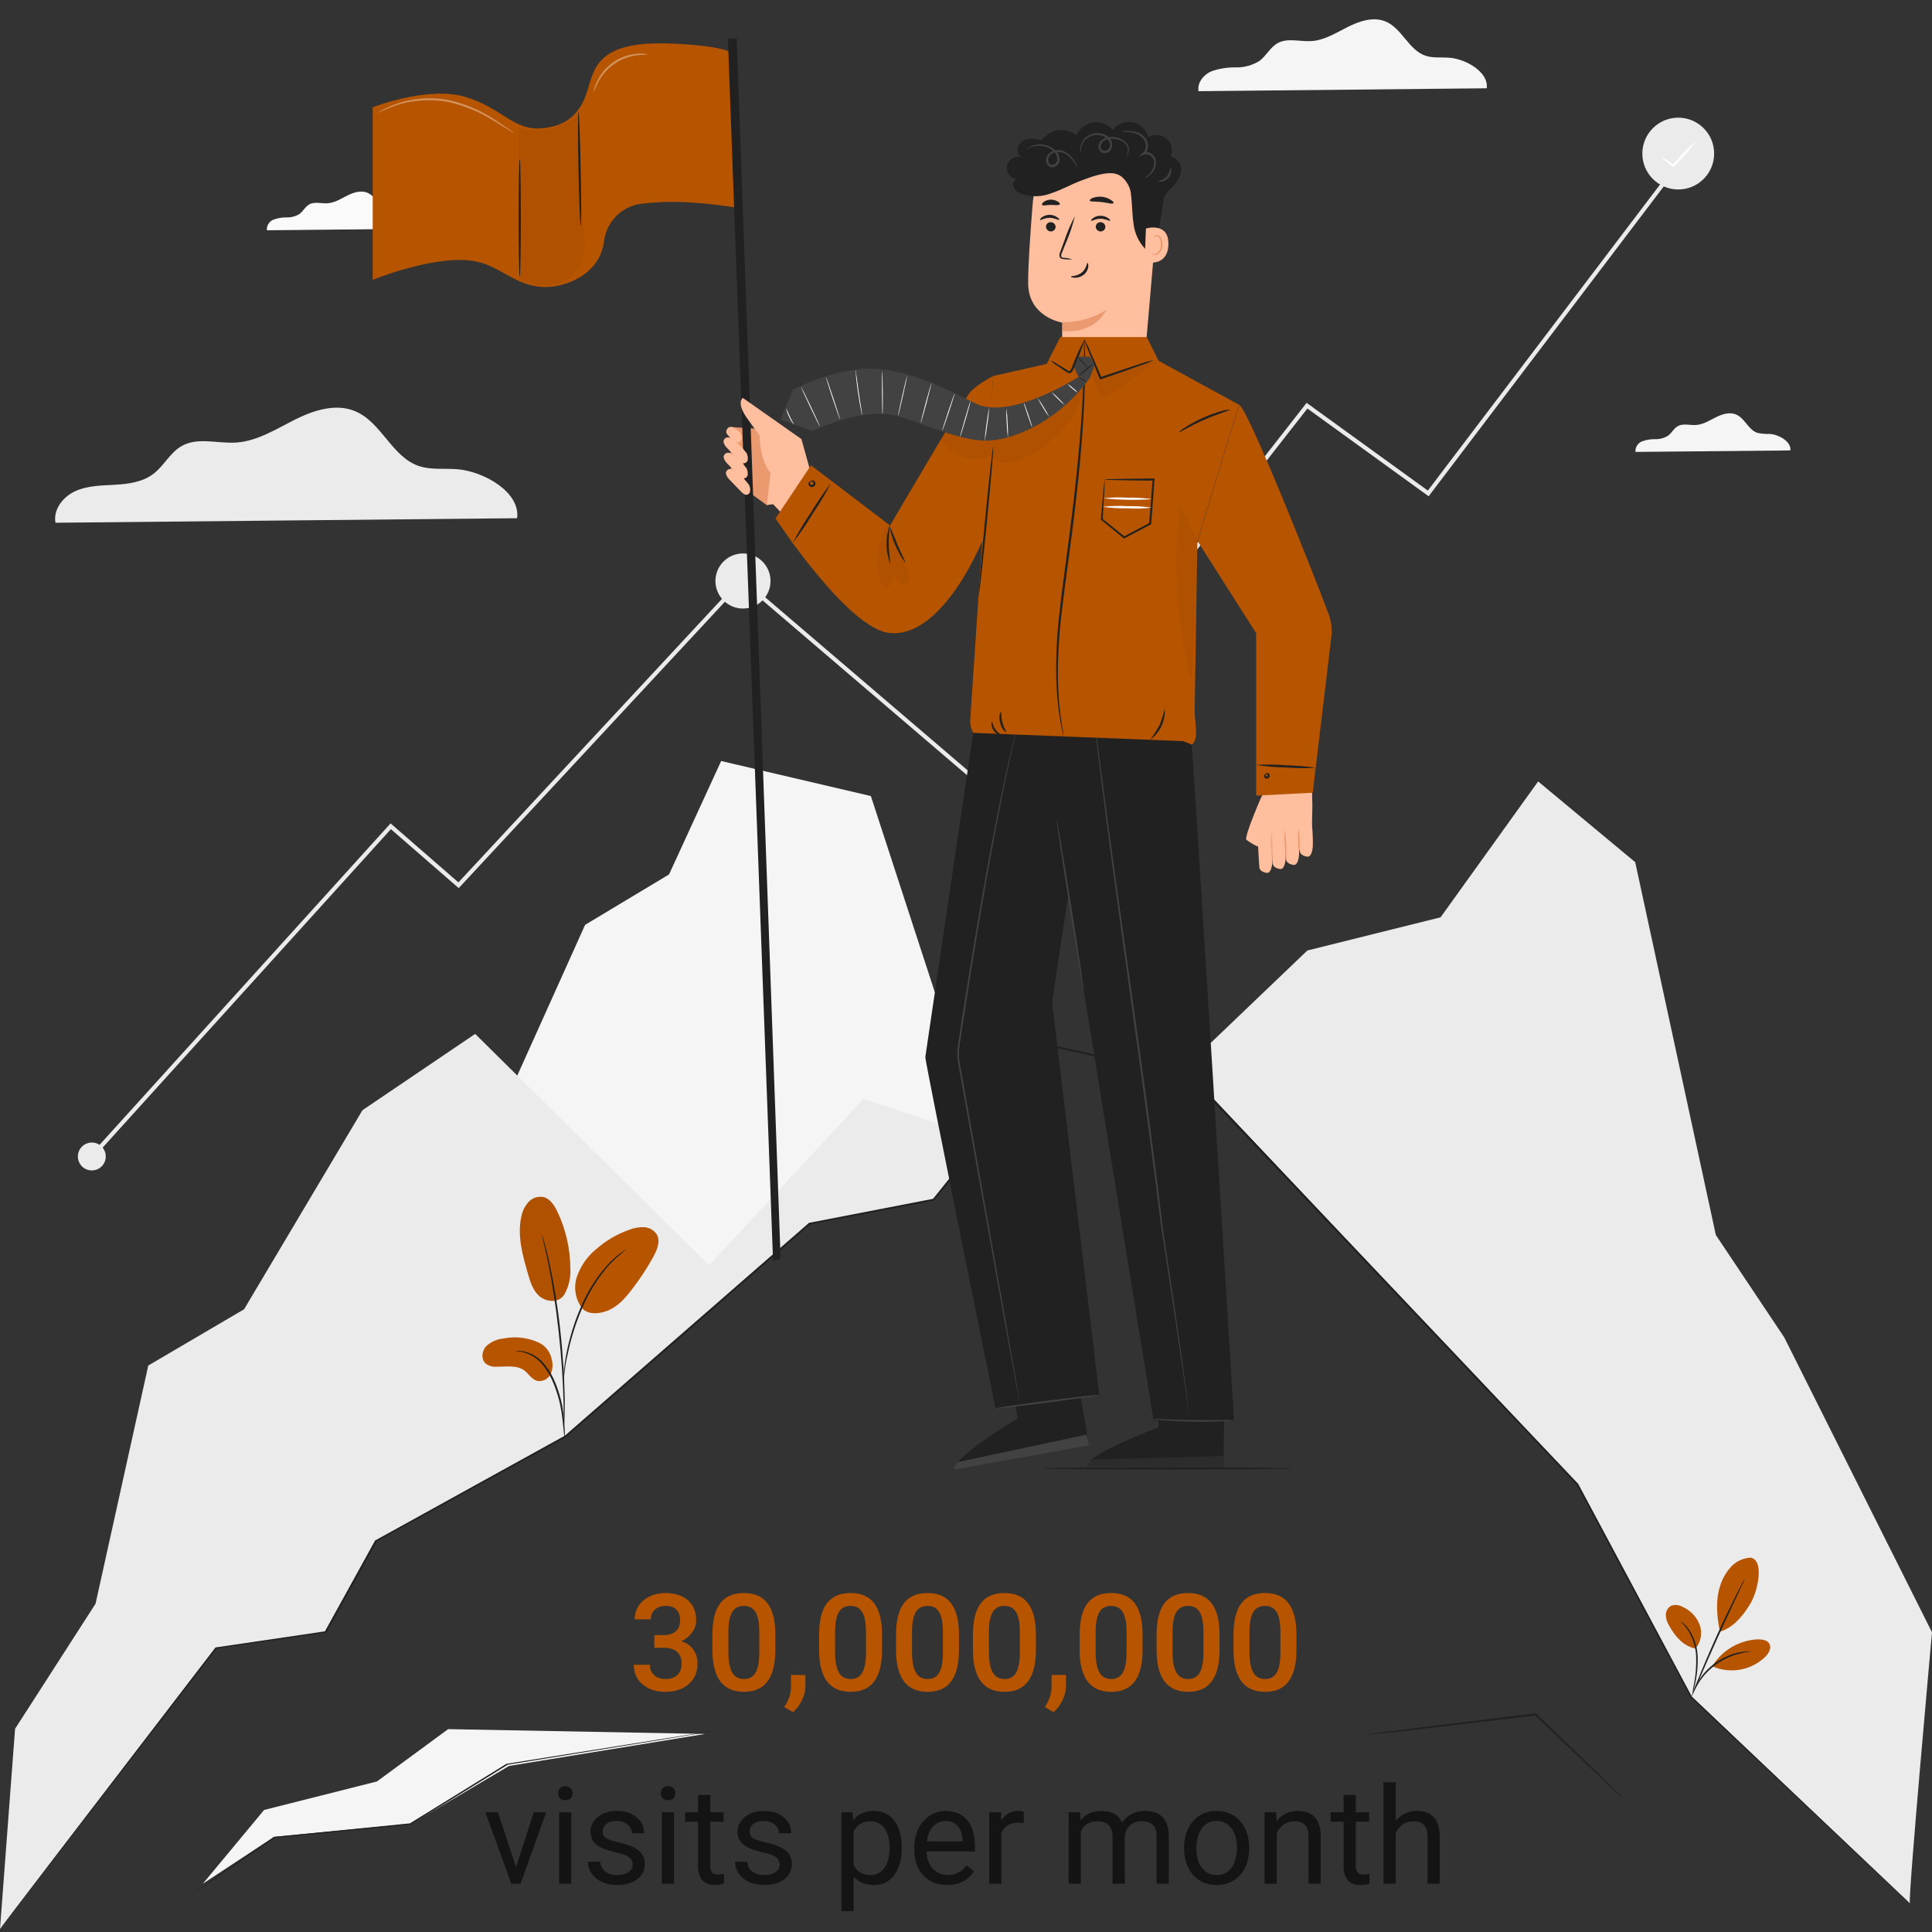 <svg width="200" height="200" viewBox="0 0 200 200" fill="none" xmlns="http://www.w3.org/2000/svg">
<rect x="0" y="0" width="200" height="200" fill="#333333" stroke="none"/>
<path d="M103.438 83.097L76.777 60.303L77.054 59.983L103.374 82.484L135.26 41.702L147.808 50.785L173.429 17.015L173.77 17.27L147.893 51.373L135.341 42.29L103.438 83.097Z" fill="#EBEBEB"/>
<path d="M10.95 119.719C10.95 120.005 10.865 120.284 10.706 120.522C10.548 120.759 10.322 120.945 10.058 121.054C9.794 121.163 9.503 121.192 9.223 121.136C8.943 121.08 8.685 120.943 8.483 120.741C8.281 120.539 8.144 120.281 8.088 120.001C8.032 119.721 8.061 119.43 8.17 119.166C8.279 118.902 8.465 118.676 8.702 118.518C8.94 118.359 9.219 118.274 9.505 118.274C9.888 118.274 10.256 118.426 10.527 118.697C10.798 118.968 10.95 119.336 10.95 119.719Z" fill="#EBEBEB"/>
<path d="M76.913 62.996C78.488 62.996 79.765 61.72 79.765 60.145C79.765 58.57 78.488 57.293 76.913 57.293C75.338 57.293 74.062 58.57 74.062 60.145C74.062 61.72 75.338 62.996 76.913 62.996Z" fill="#EBEBEB"/>
<path d="M9.663 119.86L9.347 119.574L40.432 85.237L47.456 91.345L75.468 61.21L75.779 61.5L47.486 91.937L40.466 85.834L9.663 119.86Z" fill="#EBEBEB"/>
<path d="M173.731 19.614C175.784 19.614 177.448 17.951 177.448 15.898C177.448 13.845 175.784 12.181 173.731 12.181C171.679 12.181 170.015 13.845 170.015 15.898C170.015 17.951 171.679 19.614 173.731 19.614Z" fill="#EBEBEB"/>
<path d="M175.547 14.628C175.065 15.324 174.522 15.976 173.923 16.576L173.31 17.241L173.246 17.309L173.173 17.253C172.718 16.95 172.296 16.598 171.916 16.205C172.404 16.451 172.865 16.747 173.292 17.087H173.156L173.757 16.414C174.302 15.768 174.901 15.171 175.547 14.628Z" fill="white"/>
<path d="M53.53 53.645C53.893 50.985 50.146 48.803 47.329 48.573C45.986 48.466 44.592 48.671 43.318 48.227C40.56 47.268 39.482 43.705 36.771 42.571C34.759 41.719 32.44 42.477 30.492 43.458C28.545 44.438 26.614 45.674 24.436 45.815C22.543 45.934 20.485 45.231 18.827 46.16C17.59 46.846 16.943 48.291 15.805 49.11C14.667 49.928 13.247 50.107 11.858 50.184C10.468 50.261 9.045 50.273 7.783 50.849C6.521 51.424 5.486 52.754 5.746 54.114L53.53 53.645Z" fill="#EBEBEB"/>
<path d="M153.903 9.138C154.129 7.48 151.793 6.116 150.037 5.975C149.185 5.907 148.332 6.035 147.535 5.758C145.83 5.161 145.127 2.94 143.448 2.229C142.195 1.7 140.75 2.173 139.535 2.783C138.32 3.392 137.114 4.168 135.758 4.253C134.574 4.33 133.291 3.891 132.255 4.471C131.488 4.897 131.083 5.788 130.371 6.312C129.632 6.769 128.776 7 127.907 6.977C127.036 6.96 126.169 7.105 125.35 7.403C124.566 7.761 123.918 8.592 124.071 9.44L153.903 9.138Z" fill="#F5F5F5"/>
<path d="M185.334 46.629C185.457 45.738 184.2 45.009 183.254 44.924C182.801 44.941 182.349 44.901 181.907 44.805C180.982 44.485 180.628 43.287 179.712 42.908C179.038 42.622 178.258 42.878 177.606 43.206C176.954 43.535 176.306 43.948 175.573 43.995C174.938 44.038 174.247 43.803 173.693 44.114C173.267 44.344 173.062 44.822 172.679 45.103C172.281 45.349 171.821 45.474 171.353 45.461C170.888 45.45 170.426 45.526 169.989 45.687C169.772 45.771 169.588 45.923 169.465 46.121C169.343 46.319 169.287 46.551 169.307 46.782L185.334 46.629Z" fill="#F5F5F5"/>
<path d="M43.659 23.677C43.778 22.786 42.521 22.052 41.579 21.972C41.127 21.988 40.674 21.948 40.232 21.852C39.307 21.532 38.953 20.335 38.037 19.956C37.359 19.67 36.583 19.926 35.931 20.254C35.279 20.582 34.653 20.995 33.898 21.042C33.263 21.085 32.572 20.851 32.018 21.157C31.592 21.392 31.387 21.869 31.004 22.151C30.606 22.396 30.146 22.52 29.678 22.509C29.213 22.497 28.751 22.573 28.314 22.735C28.096 22.819 27.911 22.973 27.787 23.172C27.663 23.371 27.608 23.605 27.628 23.838L43.659 23.677Z" fill="#FAFAFA"/>
<path d="M52.115 114.528L60.571 95.739L69.258 90.522L74.654 78.78L90.152 82.407L101.711 117.865L83.818 126.658L69.258 135.536L52.115 114.528Z" fill="#F5F5F5"/>
<path d="M200 168.978L184.703 138.443L177.623 127.847L169.277 89.252L159.227 80.894L149.129 94.959L135.337 98.395L122.618 110.559L148.217 137.723L163.306 153.634L175.091 175.645L197.711 197.029C197.481 196.82 200 168.978 200 168.978Z" fill="#EBEBEB"/>
<path d="M0 199.688L1.56 178.965L9.893 166.012L15.349 141.359L25.267 135.536L37.521 114.928L49.191 107.03L73.405 130.976L89.389 113.76L101.711 117.865L96.635 124.177L83.818 126.658L58.573 148.673L38.94 159.495L33.706 168.949L22.347 170.611L0 199.688Z" fill="#EBEBEB"/>
<path d="M58.394 134.049C57.708 135.025 56.373 134.701 55.755 134.104C55.137 133.508 54.877 132.642 54.639 131.816C54.097 129.927 53.547 127.95 53.952 126.027C54.049 125.443 54.306 124.897 54.694 124.45C54.889 124.23 55.139 124.066 55.418 123.973C55.697 123.88 55.996 123.863 56.284 123.922C56.957 124.101 57.375 124.774 57.678 125.384C58.565 127.232 59.031 129.254 59.042 131.304C59.103 132.263 58.878 133.219 58.394 134.049Z" fill="#B75400"/>
<g opacity="0.2">
<path opacity="0.2" d="M58.394 134.049C57.708 135.025 56.373 134.701 55.755 134.104C55.137 133.508 54.877 132.642 54.639 131.816C54.097 129.927 53.547 127.95 53.952 126.027C54.049 125.443 54.306 124.897 54.694 124.45C54.889 124.23 55.139 124.066 55.418 123.973C55.697 123.88 55.996 123.863 56.284 123.922C56.957 124.101 57.375 124.774 57.678 125.384C58.565 127.232 59.031 129.254 59.042 131.304C59.103 132.263 58.878 133.219 58.394 134.049Z" fill="black"/>
</g>
<path d="M55.824 139.006C54.674 138.467 53.382 138.31 52.137 138.559C51.456 138.619 50.815 138.906 50.317 139.373C49.861 139.876 49.775 140.758 50.317 141.188C50.653 141.417 51.058 141.521 51.463 141.482C52.439 141.482 53.518 141.299 54.298 141.883C54.724 142.22 55.035 142.774 55.576 142.94C55.842 142.998 56.12 142.969 56.368 142.857C56.616 142.746 56.823 142.559 56.957 142.322C57.212 141.835 57.268 141.269 57.115 140.741C57.049 140.371 56.898 140.022 56.674 139.721C56.45 139.42 56.158 139.175 55.824 139.006Z" fill="#B75400"/>
<path d="M60.273 135.451C59.922 134.991 59.689 134.452 59.592 133.881C59.496 133.31 59.539 132.724 59.719 132.174C60.097 131.074 60.769 130.1 61.663 129.356C62.678 128.453 63.859 127.757 65.141 127.306C65.637 127.105 66.171 127.014 66.705 127.042C66.972 127.057 67.231 127.137 67.46 127.275C67.689 127.413 67.88 127.605 68.018 127.835C68.38 128.534 68.018 129.378 67.651 130.068C66.983 131.286 66.219 132.449 65.367 133.546C64.685 134.428 63.901 135.302 62.856 135.699C61.812 136.095 60.725 136.052 60.175 135.328" fill="#B75400"/>
<path d="M58.441 148.818C58.405 148.678 58.384 148.536 58.377 148.392C58.347 148.068 58.304 147.659 58.257 147.177C58.197 146.579 58.106 145.984 57.984 145.395C57.826 144.678 57.609 143.976 57.337 143.294C57.072 142.612 56.71 141.972 56.263 141.393C55.902 140.919 55.439 140.532 54.907 140.263C54.548 140.085 54.162 139.964 53.765 139.905C53.621 139.898 53.478 139.877 53.339 139.841C53.489 139.826 53.64 139.826 53.79 139.841C54.202 139.87 54.605 139.974 54.98 140.148C55.539 140.411 56.029 140.801 56.412 141.286C56.878 141.875 57.253 142.53 57.524 143.23C57.8 143.921 58.015 144.634 58.168 145.361C58.283 145.957 58.363 146.559 58.407 147.164C58.445 147.68 58.458 148.098 58.466 148.387C58.469 148.531 58.46 148.675 58.441 148.818Z" fill="#212121"/>
<path d="M58.355 147.884C58.344 147.815 58.344 147.745 58.355 147.675V147.087C58.355 146.576 58.355 145.834 58.33 144.918C58.287 143.085 58.13 140.557 57.823 137.778C57.516 134.999 57.111 132.502 56.74 130.707C56.651 130.281 56.565 129.855 56.48 129.501C56.395 129.147 56.335 128.836 56.267 128.589C56.199 128.342 56.169 128.163 56.13 128.018C56.109 127.952 56.097 127.883 56.096 127.813C56.126 127.875 56.149 127.939 56.165 128.005C56.212 128.154 56.267 128.342 56.339 128.572C56.412 128.802 56.493 129.122 56.582 129.475C56.672 129.829 56.77 130.23 56.868 130.682C57.374 133.019 57.754 135.383 58.006 137.761C58.313 140.545 58.432 143.081 58.462 144.913C58.462 145.834 58.462 146.576 58.428 147.087C58.428 147.33 58.402 147.513 58.394 147.68C58.386 147.749 58.373 147.817 58.355 147.884Z" fill="#212121"/>
<path d="M58.342 142.996C58.328 142.79 58.328 142.583 58.342 142.377C58.342 141.981 58.419 141.41 58.53 140.707C58.666 139.886 58.849 139.073 59.076 138.273C59.345 137.289 59.686 136.326 60.094 135.392C60.799 133.672 61.81 132.095 63.078 130.737C63.298 130.505 63.533 130.287 63.781 130.085C63.888 129.991 63.986 129.902 64.084 129.829L64.356 129.642C64.519 129.517 64.692 129.406 64.872 129.309C64.273 129.78 63.704 130.286 63.167 130.827C61.939 132.196 60.953 133.764 60.252 135.464C59.85 136.393 59.508 137.347 59.229 138.32C58.961 139.215 58.803 140.025 58.649 140.728C58.496 141.431 58.449 142.007 58.406 142.382C58.4 142.588 58.379 142.793 58.342 142.996Z" fill="#212121"/>
<path d="M181.31 161.247C180.915 161.252 180.525 161.338 180.164 161.499C179.803 161.659 179.478 161.891 179.208 162.18C178.673 162.762 178.278 163.459 178.053 164.218C177.58 165.667 177.729 167.419 178.053 168.906C179.677 168.424 180.751 166.775 181.246 165.922C182.022 164.55 182.597 161.596 181.297 161.26" fill="#B75400"/>
<path d="M175.518 170.658C175.8 170.319 175.988 169.912 176.063 169.477C176.138 169.042 176.097 168.595 175.944 168.181C175.783 167.77 175.543 167.395 175.236 167.077C174.93 166.76 174.563 166.506 174.158 166.332C173.981 166.23 173.784 166.169 173.58 166.153C173.377 166.137 173.172 166.166 172.981 166.238C172.816 166.333 172.68 166.471 172.585 166.636C172.491 166.802 172.442 166.989 172.444 167.18C172.457 167.563 172.57 167.937 172.773 168.262C173.408 169.4 174.23 170.394 175.509 170.658" fill="#B75400"/>
<path d="M175.189 175.423C175.237 175.328 175.27 175.226 175.287 175.12C175.338 174.92 175.407 174.63 175.483 174.268C175.696 173.327 175.782 172.363 175.739 171.399C175.688 170.426 175.374 169.485 174.831 168.676C174.662 168.435 174.465 168.216 174.243 168.024C174.168 167.945 174.078 167.881 173.979 167.836C174.253 168.118 174.504 168.422 174.729 168.744C175.233 169.547 175.526 170.465 175.581 171.412C175.621 172.362 175.553 173.313 175.377 174.247C175.29 174.635 175.228 175.027 175.189 175.423Z" fill="#212121"/>
<path d="M180.615 163.446C180.512 163.589 180.424 163.742 180.351 163.902C180.189 164.205 179.963 164.639 179.69 165.181C179.145 166.263 178.411 167.776 177.653 169.464C176.894 171.152 176.238 172.699 175.786 173.829C175.556 174.392 175.36 174.848 175.262 175.167C175.191 175.328 175.134 175.495 175.091 175.666C175.183 175.516 175.26 175.358 175.321 175.193L175.897 173.876C176.378 172.759 177.047 171.225 177.81 169.537C178.573 167.849 179.285 166.332 179.801 165.232L180.41 163.928C180.49 163.772 180.559 163.611 180.615 163.446Z" fill="#212121"/>
<path d="M177.32 172.376C177.826 171.593 178.511 170.942 179.318 170.478C180.125 170.013 181.032 169.747 181.962 169.703C182.431 169.703 182.998 169.784 183.194 170.21C183.39 170.637 183.092 171.135 182.768 171.489C182.061 172.18 181.165 172.647 180.194 172.831C179.222 173.014 178.218 172.906 177.308 172.521" fill="#B75400"/>
<path d="M181.259 170.948C181.157 170.933 181.054 170.933 180.952 170.948C180.831 170.947 180.71 170.956 180.59 170.973C180.431 170.987 180.273 171.008 180.117 171.037C179.709 171.114 179.31 171.232 178.927 171.391C178.456 171.586 178.007 171.831 177.589 172.124C177.177 172.424 176.799 172.767 176.46 173.147C176.186 173.46 175.944 173.8 175.739 174.162C175.658 174.299 175.585 174.441 175.522 174.588C175.467 174.695 175.421 174.806 175.385 174.92C175.343 175.014 175.313 175.113 175.296 175.214C175.33 175.214 175.475 174.814 175.841 174.226C176.056 173.879 176.303 173.554 176.579 173.254C177.25 172.52 178.072 171.938 178.987 171.549C179.36 171.387 179.746 171.26 180.142 171.169C180.82 170.986 181.259 170.982 181.259 170.948Z" fill="#212121"/>
<path d="M168.019 186.172C167.955 186.121 167.895 186.063 167.841 186.001L167.312 185.524L165.376 183.719L158.886 177.554L158.975 177.585L156.521 177.88L145.955 179.118L142.749 179.466L141.876 179.551C141.775 179.566 141.672 179.571 141.569 179.564C141.668 179.536 141.77 179.517 141.872 179.506L142.741 179.381L145.933 178.962L156.495 177.661C157.334 177.561 158.149 177.474 158.949 177.366L159 177.362L159.037 177.397L165.476 183.614L167.365 185.469L167.879 185.961C167.934 186.026 167.981 186.097 168.019 186.172Z" fill="#212121"/>
<path d="M73 179.496L46.392 179L39.02 184.417L27.34 187.366L21 195L28.381 190.14L42.586 188.789L52.703 182.806L73 179.496Z" fill="#F5F5F5"/>
<path d="M0 199.688C0 199.688 0.124 199.514 0.379 199.177L1.513 197.685L5.908 191.931C9.744 186.923 15.323 179.647 22.288 170.568V170.543H22.317L33.676 168.872L33.617 168.91C35.258 165.927 37.027 162.76 38.842 159.452H38.868L58.474 148.622L83.763 126.577H83.784H83.814L96.626 124.096L96.562 124.135L103.092 116.007L109.273 108.334L109.315 108.283H109.383L123.334 111.386H123.368L123.389 111.412L163.374 153.609C167.807 161.912 171.749 169.285 175.138 175.628L191.761 191.398L196.177 195.597L197.311 196.683C197.566 196.926 197.69 197.054 197.69 197.054L197.298 196.696L196.151 195.626L191.71 191.449L175.019 175.721L163.221 153.715L123.21 111.561L123.266 111.595L109.337 108.475L109.447 108.437L103.267 116.109L96.72 124.246L96.695 124.28H96.656L83.84 126.756L83.891 126.73L58.636 148.741L39 159.55L39.038 159.516L33.796 168.97V169.004H33.753L22.39 170.662L22.437 170.632C15.455 179.698 9.859 186.957 6.006 191.944L1.547 197.711L0.396 199.19C0.136 199.522 0 199.688 0 199.688Z" fill="#212121"/>
<path d="M75 179L74.894 179.023L74.572 179.08L73.328 179.292L68.661 180.064L52.538 182.682L52.589 182.667C50.604 183.891 48.457 185.219 46.225 186.592L42.555 188.856L42.529 188.871H42.496L28.43 190.259L28.481 190.241L22.312 194.448L20.615 195.603L20.161 195.902C20.059 195.967 20 196 20 196C20 196 20.047 195.962 20.144 195.892C20.242 195.821 20.39 195.713 20.569 195.583C20.959 195.306 21.523 194.914 22.24 194.411L28.354 190.173L28.375 190.158H28.405L42.474 188.75L42.415 188.767C43.607 188.031 44.833 187.274 46.081 186.504L52.445 182.581H52.466H52.492L68.615 180.006L73.282 179.272L74.555 179.08L74.877 179.033L75 179Z" fill="#212121"/>
<path d="M133.709 152.006C133.709 152.066 127.946 152.117 120.836 152.117C113.727 152.117 107.96 152.066 107.96 152.006C107.96 151.946 113.723 151.895 120.836 151.895C127.95 151.895 133.709 151.959 133.709 152.006Z" fill="#212121"/>
<path d="M135.857 83.383C135.857 83.383 135.827 80.958 135.724 80.941L130.742 82.049C130.691 82.364 130.064 86.341 130.171 86.737L135.763 88.284C135.763 88.284 135.857 83.523 135.857 83.383Z" fill="#FFBE9D"/>
<path d="M135.861 87.914C135.861 87.914 135.861 87.871 135.887 87.807C135.946 87.262 135.887 84.892 135.622 84.794C135.358 84.696 134.488 84.862 134.429 85.177C134.369 85.493 134.565 88.161 134.565 88.161C134.565 88.161 134.621 88.587 135.328 88.681C135.763 88.741 135.861 87.914 135.861 87.914Z" fill="#FFBE9D"/>
<path d="M134.441 88.766C134.441 88.766 134.441 88.724 134.467 88.66C134.522 88.114 134.488 85.744 134.198 85.646C133.909 85.548 133.065 85.714 133.009 86.03C132.954 86.345 133.141 89.013 133.141 89.013C133.141 89.013 133.201 89.44 133.909 89.533C134.343 89.593 134.441 88.766 134.441 88.766Z" fill="#FFBE9D"/>
<path d="M133.052 89.192C133.052 89.192 133.052 89.15 133.073 89.082C133.133 88.54 133.099 86.17 132.809 86.068C132.519 85.966 131.675 86.141 131.62 86.452C131.564 86.763 131.752 89.435 131.752 89.435C131.752 89.435 131.812 89.862 132.515 89.96C132.954 90.019 133.052 89.192 133.052 89.192Z" fill="#FFBE9D"/>
<path d="M131.667 89.593C131.667 89.593 131.667 89.55 131.692 89.482C131.748 88.941 131.714 86.571 131.424 86.469C131.134 86.367 130.29 86.541 130.235 86.852C130.179 87.163 130.371 89.836 130.371 89.836C130.371 89.836 130.426 90.262 131.134 90.36C131.569 90.416 131.667 89.593 131.667 89.593Z" fill="#FFBE9D"/>
<path d="M134.42 85.868C134.503 86.247 134.54 86.635 134.531 87.023C134.57 87.404 134.557 87.788 134.493 88.165C134.41 87.786 134.373 87.398 134.382 87.01C134.343 86.629 134.356 86.245 134.42 85.868Z" fill="#EB996E"/>
<path d="M133.022 85.859C133.16 86.949 133.198 88.049 133.137 89.145C133.047 88.603 133.003 88.054 133.005 87.504C132.962 86.957 132.967 86.406 133.022 85.859Z" fill="#EB996E"/>
<g opacity="0.78">
<path opacity="0.78" d="M131.603 85.979C131.74 87.068 131.779 88.168 131.718 89.265C131.628 88.723 131.583 88.174 131.586 87.624C131.542 87.076 131.548 86.525 131.603 85.979Z" fill="#EB996E"/>
</g>
<path d="M130.712 82.181C130.712 82.181 128.739 86.661 129.028 86.938C129.4 87.215 129.8 87.452 130.222 87.645L130.712 82.181Z" fill="#FFBE9D"/>
<path d="M119.804 22.082L118.36 38.838L109.967 38.168C109.916 37.188 109.967 33.399 109.967 33.399C109.967 33.399 106.476 32.853 106.434 29.363C106.412 27.658 106.655 24.163 106.911 21.004C107.046 19.32 107.836 17.756 109.111 16.648C110.386 15.54 112.044 14.975 113.731 15.075C114.594 15.123 115.439 15.345 116.216 15.726C116.992 16.107 117.684 16.64 118.251 17.293C118.817 17.947 119.247 18.707 119.514 19.53C119.781 20.353 119.879 21.221 119.804 22.082Z" fill="#FFBE9D"/>
<path d="M109.98 33.348C111.591 33.384 113.176 32.939 114.532 32.069C114.532 32.069 113.458 34.584 109.972 34.268L109.98 33.348Z" fill="#EB996E"/>
<path d="M108.28 23.451C108.279 23.581 108.329 23.706 108.419 23.8C108.509 23.895 108.631 23.951 108.761 23.958C108.889 23.966 109.016 23.923 109.112 23.838C109.209 23.754 109.268 23.634 109.277 23.506C109.278 23.376 109.228 23.25 109.138 23.157C109.048 23.063 108.925 23.008 108.795 23.003C108.732 22.998 108.668 23.005 108.608 23.025C108.547 23.045 108.491 23.077 108.443 23.118C108.395 23.16 108.356 23.211 108.328 23.268C108.3 23.325 108.283 23.387 108.28 23.451Z" fill="#212121"/>
<path d="M107.674 22.764C107.734 22.833 108.1 22.551 108.65 22.551C109.2 22.551 109.579 22.824 109.639 22.756C109.699 22.688 109.605 22.611 109.43 22.487C109.202 22.325 108.928 22.238 108.648 22.238C108.368 22.238 108.094 22.325 107.866 22.487C107.7 22.619 107.631 22.735 107.674 22.764Z" fill="#212121"/>
<path d="M113.432 23.455C113.432 23.585 113.482 23.709 113.572 23.803C113.662 23.897 113.784 23.952 113.914 23.958C113.977 23.962 114.041 23.954 114.101 23.934C114.162 23.914 114.217 23.882 114.265 23.84C114.312 23.797 114.351 23.746 114.379 23.689C114.406 23.632 114.422 23.57 114.425 23.506C114.428 23.376 114.379 23.251 114.29 23.157C114.2 23.063 114.078 23.008 113.948 23.003C113.884 22.998 113.82 23.006 113.76 23.026C113.699 23.046 113.643 23.078 113.595 23.12C113.546 23.162 113.507 23.213 113.479 23.271C113.452 23.328 113.436 23.391 113.432 23.455Z" fill="#212121"/>
<path d="M112.947 22.858C113.011 22.922 113.373 22.641 113.923 22.645C114.473 22.649 114.852 22.914 114.912 22.85C114.971 22.786 114.877 22.701 114.707 22.577C114.474 22.417 114.197 22.332 113.914 22.334C113.635 22.331 113.363 22.419 113.138 22.585C112.972 22.718 112.917 22.858 112.947 22.858Z" fill="#212121"/>
<path d="M110.999 26.843C110.722 26.758 110.436 26.705 110.146 26.686C110.01 26.686 109.878 26.647 109.856 26.554C109.84 26.406 109.871 26.256 109.946 26.127C110.078 25.795 110.21 25.445 110.372 25.083C110.747 24.2 111.051 23.287 111.28 22.355C110.832 23.206 110.455 24.091 110.151 25.002C110.018 25.369 109.886 25.718 109.763 26.051C109.677 26.216 109.653 26.406 109.695 26.588C109.713 26.637 109.744 26.681 109.783 26.715C109.822 26.75 109.869 26.775 109.92 26.788C109.995 26.811 110.073 26.822 110.151 26.822C110.431 26.865 110.716 26.872 110.999 26.843Z" fill="#212121"/>
<path d="M112.58 27.214C112.491 27.214 112.491 27.794 111.992 28.207C111.493 28.621 110.875 28.557 110.871 28.634C110.867 28.71 111.007 28.744 111.272 28.753C111.613 28.758 111.945 28.642 112.209 28.425C112.463 28.219 112.625 27.922 112.661 27.598C112.682 27.355 112.618 27.214 112.58 27.214Z" fill="#212121"/>
<path d="M112.81 20.761C112.861 20.91 113.398 20.838 114.029 20.915C114.66 20.991 115.167 21.162 115.248 21.034C115.329 20.906 115.197 20.834 114.993 20.693C114.721 20.517 114.411 20.407 114.089 20.373C113.766 20.337 113.44 20.375 113.134 20.484C112.904 20.578 112.785 20.693 112.81 20.761Z" fill="#212121"/>
<path d="M107.87 21.213C107.964 21.337 108.335 21.213 108.778 21.213C109.221 21.213 109.601 21.294 109.686 21.166C109.771 21.038 109.665 20.983 109.503 20.868C109.281 20.73 109.024 20.66 108.763 20.668C108.502 20.675 108.25 20.76 108.037 20.91C107.883 21.03 107.828 21.153 107.87 21.213Z" fill="#212121"/>
<path d="M122.273 17.611C122.294 17.285 122.194 16.963 121.992 16.706C121.79 16.449 121.499 16.277 121.177 16.222C121.315 15.909 121.349 15.56 121.276 15.226C121.202 14.892 121.024 14.589 120.767 14.364C120.51 14.137 120.188 13.999 119.847 13.969C119.506 13.938 119.164 14.016 118.871 14.193C118.773 13.813 118.569 13.469 118.285 13.2C118 12.93 117.645 12.746 117.261 12.668C116.877 12.591 116.478 12.622 116.111 12.76C115.744 12.898 115.423 13.136 115.184 13.447C114.939 13.155 114.622 12.932 114.264 12.799C113.907 12.666 113.521 12.627 113.144 12.687C112.767 12.746 112.412 12.902 112.114 13.139C111.815 13.376 111.582 13.686 111.438 14.039C111.176 13.818 110.87 13.655 110.54 13.56C110.21 13.465 109.864 13.441 109.525 13.489C109.185 13.537 108.859 13.657 108.569 13.84C108.279 14.023 108.031 14.265 107.841 14.551C107.458 14.413 107.053 14.348 106.647 14.359C106.385 14.366 106.13 14.444 105.908 14.584C105.687 14.724 105.508 14.922 105.39 15.156C105.314 15.357 105.308 15.577 105.373 15.781C105.438 15.985 105.57 16.162 105.748 16.281C105.595 16.232 105.434 16.215 105.275 16.232C105.115 16.248 104.961 16.297 104.821 16.376C104.682 16.455 104.56 16.562 104.464 16.69C104.368 16.819 104.3 16.966 104.263 17.122C104.227 17.278 104.223 17.44 104.253 17.598C104.282 17.755 104.344 17.905 104.434 18.038C104.524 18.17 104.641 18.282 104.777 18.367C104.913 18.453 105.065 18.509 105.223 18.532C105.112 18.589 105.018 18.677 104.954 18.784C104.89 18.892 104.858 19.016 104.861 19.141C104.909 19.35 105.009 19.542 105.152 19.7C105.295 19.858 105.477 19.977 105.68 20.045C106.711 20.418 107.844 20.4 108.863 19.994C109.895 19.649 110.85 19.107 111.873 18.715C112.896 18.323 114.605 17.671 115.632 18.033C115.783 18.087 115.926 18.16 116.058 18.251C116.61 18.691 116.973 19.325 117.073 20.024C117.075 20.046 117.075 20.069 117.073 20.092C117.209 21.089 117.188 22.099 117.333 23.076C117.428 24.084 117.858 25.031 118.556 25.765C118.859 26.046 119.408 26.242 119.643 25.91C119.729 25.774 119.772 25.615 119.766 25.454C119.903 23.719 120.278 22.125 120.478 20.429C120.735 20 121.054 19.612 121.425 19.278C121.896 18.841 122.197 18.25 122.273 17.611Z" fill="#212121"/>
<path d="M111.864 15.855C111.803 15.708 111.787 15.547 111.817 15.391C111.855 14.952 112.054 14.544 112.376 14.244C112.62 14.024 112.919 13.874 113.242 13.81C113.565 13.746 113.899 13.771 114.208 13.882C114.397 13.944 114.57 14.044 114.716 14.177C114.863 14.31 114.981 14.472 115.061 14.653C115.142 14.859 115.151 15.085 115.086 15.297C115.055 15.41 114.998 15.514 114.92 15.601C114.841 15.689 114.744 15.757 114.635 15.8C114.524 15.844 114.404 15.86 114.286 15.846C114.168 15.833 114.055 15.79 113.957 15.723C113.866 15.65 113.795 15.555 113.752 15.447C113.708 15.338 113.694 15.221 113.71 15.105C113.73 14.892 113.831 14.694 113.991 14.551C114.138 14.42 114.313 14.324 114.502 14.27C114.815 14.174 115.145 14.152 115.467 14.205C115.789 14.257 116.095 14.383 116.361 14.572C116.568 14.722 116.725 14.929 116.813 15.169C116.874 15.35 116.885 15.545 116.842 15.732C116.761 16.038 116.587 16.132 116.587 16.124C116.671 15.994 116.729 15.849 116.757 15.697C116.782 15.527 116.761 15.354 116.698 15.194C116.606 14.987 116.459 14.81 116.271 14.683C116.022 14.52 115.74 14.413 115.446 14.372C115.151 14.331 114.851 14.355 114.566 14.444C114.407 14.482 114.262 14.565 114.149 14.683C114.036 14.801 113.959 14.949 113.927 15.109C113.915 15.189 113.924 15.27 113.953 15.345C113.982 15.42 114.03 15.485 114.093 15.536C114.161 15.581 114.239 15.609 114.32 15.617C114.401 15.625 114.483 15.614 114.558 15.582C114.709 15.507 114.825 15.376 114.882 15.218C114.939 15.059 114.933 14.884 114.865 14.73C114.795 14.576 114.694 14.438 114.569 14.324C114.444 14.21 114.296 14.124 114.136 14.069C113.858 13.969 113.558 13.942 113.267 13.992C112.976 14.042 112.702 14.167 112.474 14.355C112.167 14.627 111.963 14.995 111.894 15.399C111.856 15.689 111.894 15.855 111.864 15.855Z" fill="#424242"/>
<path d="M116.105 13.626C116.206 13.588 116.313 13.567 116.42 13.566C116.713 13.538 117.008 13.547 117.298 13.592C117.746 13.655 118.16 13.865 118.475 14.189C118.675 14.395 118.801 14.662 118.835 14.948C118.868 15.234 118.806 15.523 118.658 15.77C118.606 15.851 118.543 15.924 118.471 15.987L118.355 15.8C118.493 15.751 118.64 15.735 118.784 15.755C118.929 15.774 119.067 15.827 119.187 15.911C119.412 16.053 119.572 16.278 119.634 16.537C119.677 16.747 119.675 16.963 119.628 17.172C119.581 17.381 119.49 17.577 119.361 17.748C119.197 17.968 118.995 18.157 118.765 18.306C118.603 18.413 118.509 18.455 118.5 18.442C118.492 18.43 118.573 18.366 118.713 18.242C118.914 18.074 119.091 17.879 119.238 17.663C119.342 17.506 119.413 17.331 119.448 17.146C119.482 16.961 119.479 16.772 119.438 16.588C119.385 16.381 119.254 16.202 119.072 16.09C118.98 16.027 118.874 15.987 118.764 15.972C118.654 15.957 118.542 15.968 118.436 16.004L117.865 16.235L118.326 15.808C118.383 15.758 118.433 15.701 118.475 15.638C118.603 15.427 118.653 15.178 118.615 14.935C118.582 14.704 118.479 14.488 118.321 14.316C118.04 14.018 117.671 13.815 117.269 13.737C116.582 13.609 116.105 13.673 116.105 13.626Z" fill="#424242"/>
<path d="M121.16 17.317C121.186 17.317 121.25 17.436 121.25 17.65C121.246 17.937 121.138 18.213 120.946 18.427C120.754 18.641 120.491 18.778 120.205 18.813C119.992 18.813 119.864 18.788 119.869 18.758C120.207 18.676 120.52 18.512 120.781 18.28C120.986 17.996 121.116 17.665 121.16 17.317Z" fill="#424242"/>
<path d="M106.246 15.501C106.334 15.389 106.447 15.297 106.575 15.233C107.003 14.996 107.495 14.902 107.981 14.967C108.466 15.031 108.917 15.25 109.268 15.591C109.401 15.714 109.508 15.863 109.581 16.029C109.654 16.194 109.693 16.373 109.695 16.554C109.682 16.765 109.588 16.963 109.432 17.106C109.276 17.248 109.07 17.324 108.859 17.317C108.75 17.305 108.645 17.263 108.558 17.196C108.47 17.129 108.402 17.04 108.36 16.938C108.279 16.754 108.266 16.547 108.322 16.354C108.377 16.177 108.474 16.017 108.606 15.888C108.738 15.759 108.899 15.664 109.077 15.612C109.381 15.505 109.714 15.505 110.018 15.612C110.275 15.707 110.51 15.851 110.709 16.038C110.989 16.305 111.222 16.616 111.399 16.959C111.474 17.078 111.531 17.207 111.566 17.343C111.474 17.237 111.393 17.123 111.323 17.002C111.128 16.684 110.886 16.396 110.607 16.149C110.415 15.968 110.179 15.84 109.923 15.776C109.667 15.713 109.399 15.717 109.145 15.787C109.002 15.83 108.872 15.907 108.765 16.011C108.659 16.115 108.578 16.242 108.531 16.384C108.45 16.665 108.582 17.049 108.88 17.07C109.029 17.067 109.172 17.009 109.28 16.906C109.388 16.804 109.454 16.664 109.464 16.516C109.463 16.365 109.432 16.217 109.373 16.078C109.313 15.94 109.227 15.815 109.119 15.71C108.737 15.327 108.224 15.102 107.683 15.084C107.315 15.066 106.948 15.137 106.613 15.288C106.495 15.367 106.373 15.438 106.246 15.501Z" fill="#424242"/>
<path d="M118.628 23.66C118.688 23.634 121.028 22.952 120.951 25.339C120.874 27.726 118.496 27.155 118.492 27.086C118.488 27.018 118.628 23.66 118.628 23.66Z" fill="#FFBE9D"/>
<path d="M119.251 26.208C119.251 26.208 119.293 26.238 119.361 26.272C119.461 26.311 119.573 26.311 119.673 26.272C119.829 26.179 119.958 26.046 120.047 25.886C120.135 25.727 120.179 25.547 120.176 25.364C120.187 25.16 120.155 24.955 120.082 24.763C120.061 24.689 120.023 24.62 119.97 24.563C119.917 24.506 119.852 24.462 119.779 24.435C119.731 24.42 119.68 24.422 119.634 24.442C119.587 24.461 119.55 24.497 119.528 24.542C119.494 24.606 119.506 24.653 119.494 24.657C119.481 24.661 119.447 24.619 119.468 24.52C119.483 24.461 119.518 24.409 119.566 24.371C119.633 24.326 119.716 24.307 119.796 24.32C119.894 24.342 119.985 24.389 120.059 24.456C120.134 24.524 120.19 24.609 120.222 24.704C120.316 24.914 120.357 25.143 120.342 25.373C120.347 25.586 120.289 25.795 120.176 25.975C120.062 26.155 119.897 26.297 119.702 26.383C119.638 26.399 119.572 26.401 119.507 26.389C119.442 26.376 119.381 26.349 119.327 26.311C119.255 26.268 119.242 26.213 119.251 26.208Z" fill="#EB996E"/>
<path d="M103.825 139.679L105.377 146.823C105.377 146.823 98.638 150.795 98.796 152.142L112.746 149.636L110.786 138.409L103.825 139.679Z" fill="#212121"/>
<path d="M112.746 149.636L112.503 148.511L99.213 151.337C99.213 151.337 98.642 151.72 98.787 152.142L112.746 149.636Z" fill="#424242"/>
<path d="M119.698 140.464L119.928 147.769C119.928 147.769 112.58 150.459 112.491 151.81L126.671 151.874L126.778 140.477L119.698 140.464Z" fill="#212121"/>
<g opacity="0.6">
<path opacity="0.6" d="M126.671 151.874L126.637 150.723L113.053 151.094C113.053 151.094 112.422 151.367 112.491 151.81L126.671 151.874Z" fill="#424242"/>
</g>
<path d="M103.058 145.804C103.058 145.804 95.812 110.15 95.787 109.434L108.77 102.563L113.799 144.406L103.058 145.804Z" fill="#212121"/>
<path d="M119.413 147.002L109.371 85.199V71.875L123.087 73.153C123.261 73.673 127.75 147.091 127.75 147.091L126.335 147.01H119.413" fill="#212121"/>
<path d="M101.477 70.928L95.787 109.434L108.51 106.348L113.697 72.181L101.477 70.928Z" fill="#212121"/>
<path d="M113.249 74.193C113.249 74.193 113.249 74.257 113.249 74.381L113.309 74.935C113.364 75.425 113.445 76.141 113.552 77.066C113.769 78.907 114.097 81.571 114.524 84.862C115.376 91.439 116.655 100.509 118.044 110.534C118.735 115.55 119.37 120.337 119.911 124.68C120.052 125.767 120.163 126.833 120.337 127.86C120.512 128.887 120.649 129.885 120.794 130.844C121.088 132.77 121.36 134.569 121.608 136.206C122.102 139.488 122.49 142.143 122.746 143.98C122.874 144.896 122.967 145.608 123.023 146.111C123.053 146.354 123.07 146.537 123.078 146.665C123.082 146.712 123.082 146.759 123.078 146.806C123.078 146.844 123.057 146.806 123.057 146.806C123.057 146.806 123.087 146.806 123.082 146.806C123.088 146.758 123.088 146.709 123.082 146.661C123.082 146.537 123.082 146.35 123.044 146.107C123.001 145.621 122.916 144.905 122.801 143.976C122.567 142.139 122.196 139.479 121.718 136.197C121.476 134.556 121.211 132.757 120.926 130.831C120.781 129.868 120.63 128.873 120.474 127.847C120.325 126.82 120.218 125.754 120.077 124.668C119.549 120.316 118.918 115.533 118.228 110.521C116.842 100.496 115.534 91.426 114.656 84.853C114.23 81.571 113.872 78.912 113.629 77.066L113.352 74.935C113.322 74.696 113.296 74.509 113.279 74.385C113.262 74.261 113.249 74.193 113.249 74.193Z" fill="#424242"/>
<path d="M105.594 145.476C105.594 145.476 105.594 145.412 105.573 145.293L105.5 144.76C105.419 144.287 105.304 143.596 105.151 142.71C104.84 140.924 104.388 138.349 103.83 135.174L99.405 110.316C99.275 109.725 99.239 109.116 99.299 108.513C99.376 107.917 99.474 107.316 99.563 106.723C99.748 105.538 99.928 104.37 100.104 103.22C100.467 100.922 100.82 98.71 101.174 96.605C101.873 92.389 102.551 88.604 103.156 85.429C103.761 82.253 104.29 79.696 104.695 77.936C104.887 77.053 105.061 76.371 105.168 75.911C105.219 75.685 105.258 75.485 105.287 75.382C105.317 75.28 105.326 75.204 105.326 75.204C105.326 75.204 105.304 75.259 105.27 75.378C105.236 75.498 105.194 75.677 105.134 75.903C105.015 76.363 104.831 77.04 104.631 77.919C104.205 79.679 103.655 82.236 103.033 85.407C102.41 88.579 101.724 92.364 101.016 96.575C100.658 98.684 100.3 100.897 99.934 103.194C99.755 104.341 99.576 105.513 99.388 106.698C99.303 107.294 99.205 107.883 99.124 108.496C99.065 109.116 99.103 109.742 99.235 110.35C100.982 120.047 102.564 128.832 103.71 135.195C104.29 138.367 104.759 140.937 105.083 142.723L105.466 144.769C105.513 144.994 105.547 145.173 105.573 145.297C105.599 145.421 105.594 145.476 105.594 145.476Z" fill="#424242"/>
<path d="M109.371 84.764C109.324 84.764 109.916 88.766 110.696 93.681C111.476 98.595 112.145 102.563 112.192 102.563C112.239 102.563 111.647 98.561 110.867 93.647C110.087 88.732 109.417 84.755 109.371 84.764Z" fill="#424242"/>
<path d="M119.289 146.891C119.396 146.921 119.506 146.939 119.617 146.946C119.83 146.972 120.141 147.002 120.521 147.032C121.284 147.091 122.341 147.147 123.504 147.168C124.668 147.189 125.729 147.168 126.488 147.13C126.871 147.13 127.183 147.096 127.396 147.074C127.507 147.075 127.618 147.06 127.724 147.027C127.313 146.993 126.9 146.986 126.488 147.006C125.721 147.006 124.668 147.006 123.504 147.006C122.341 147.006 121.284 146.946 120.521 146.921C120.111 146.883 119.7 146.873 119.289 146.891Z" fill="#424242"/>
<path d="M103.058 145.804C103.201 145.813 103.344 145.806 103.484 145.783L104.639 145.664C105.615 145.549 106.958 145.387 108.441 145.191C109.925 144.994 111.263 144.815 112.231 144.675L113.381 144.5C113.526 144.488 113.669 144.459 113.808 144.415C113.666 144.4 113.523 144.4 113.381 144.415L112.226 144.534C111.25 144.645 109.908 144.811 108.424 145.003C106.941 145.195 105.603 145.378 104.631 145.523L103.484 145.698C103.339 145.718 103.196 145.754 103.058 145.804Z" fill="#424242"/>
<path d="M38.582 11.103C38.582 11.103 44.217 8.903 48.066 10.003C51.915 11.103 53.074 13.481 55.96 13.289C58.253 13.127 59.877 12.134 60.704 9.696C61.531 7.258 61.531 4.215 69.36 4.505C75.353 4.726 75.958 5.604 75.958 5.604L76.602 21.55C73.192 21.013 69.74 20.625 66.019 21.149C65.11 21.346 64.285 21.821 63.66 22.509C63.034 23.196 62.638 24.062 62.528 24.985C62.102 28.395 58.594 29.716 56.497 29.716C53.513 29.716 51.979 27.687 49.434 27.099C45.44 26.174 38.582 28.97 38.582 28.97V11.103Z" fill="#B75400"/>
<path d="M79.04 44.438L75.596 44.195L75.686 49.6L79.381 52.298L79.756 52.161L79.969 46.015L79.04 44.438Z" fill="#EB996E"/>
<path d="M60.111 23.391C60.051 23.391 59.949 20.748 59.885 17.488C59.821 14.227 59.821 11.58 59.885 11.58C59.949 11.58 60.047 14.219 60.111 17.483C60.175 20.748 60.171 23.387 60.111 23.391Z" fill="#212121"/>
<path d="M53.803 16.465C53.867 16.465 53.914 19.197 53.914 22.56C53.914 25.923 53.867 28.659 53.803 28.659C53.739 28.659 53.692 25.927 53.692 22.56C53.692 19.193 53.743 16.465 53.803 16.465Z" fill="#212121"/>
<g opacity="0.2">
<path opacity="0.2" d="M53.803 25.97C53.76 27.193 53.803 28.817 53.803 28.817C54.698 29.414 56.544 29.776 57.571 29.456H57.601C58.28 29.239 58.891 28.85 59.377 28.327C59.862 27.805 60.204 27.166 60.371 26.473C60.497 26.011 60.552 25.532 60.533 25.053C60.192 21 59.753 15.949 59.881 11.883C59.032 12.6 58.02 13.098 56.933 13.332C55.846 13.567 54.719 13.53 53.649 13.225L53.803 25.97Z" fill="black"/>
</g>
<g opacity="0.6">
<path opacity="0.6" d="M53.24 13.788C53.056 13.706 52.881 13.606 52.716 13.49L51.322 12.637C49.818 11.657 48.151 10.952 46.399 10.557C44.634 10.233 42.816 10.341 41.101 10.873C40.398 11.121 39.708 11.406 39.034 11.725C39.195 11.602 39.366 11.494 39.546 11.401C40.029 11.138 40.534 10.915 41.054 10.736C42.788 10.149 44.643 10.017 46.442 10.352C48.22 10.749 49.906 11.483 51.408 12.514C51.992 12.889 52.448 13.213 52.763 13.438C52.933 13.539 53.093 13.656 53.24 13.788Z" fill="white"/>
</g>
<g opacity="0.6">
<path opacity="0.6" d="M67.088 5.647C67.088 5.685 66.662 5.647 65.997 5.715C65.131 5.817 64.303 6.131 63.587 6.629C62.871 7.127 62.289 7.794 61.893 8.571C61.586 9.168 61.492 9.581 61.467 9.568C61.491 9.196 61.592 8.833 61.765 8.503C62.137 7.674 62.728 6.963 63.473 6.444C64.219 5.925 65.091 5.619 65.997 5.558C66.363 5.513 66.735 5.543 67.088 5.647Z" fill="white"/>
</g>
<path d="M76.261 3.968L80.809 130.319L80.025 130.507L75.353 4.027L76.261 3.968Z" fill="#212121"/>
<path d="M84.671 51.59L82.966 45.457L76.905 41.195C76.905 41.195 76.197 41.621 77.28 43.219L78.639 45.095C78.639 45.095 78.597 47.537 79.76 48.969L79.385 52.277L84.671 51.59Z" fill="#FFBE9D"/>
<path d="M75.583 45.312C76.243 45.74 76.82 46.283 77.288 46.915C77.379 47.094 77.423 47.293 77.416 47.494C77.421 47.581 77.401 47.666 77.359 47.742C77.316 47.818 77.254 47.879 77.177 47.92C77.114 47.946 77.045 47.956 76.977 47.949C76.908 47.943 76.843 47.92 76.785 47.882C76.667 47.811 76.561 47.722 76.47 47.618L75.302 46.412C75.105 46.235 74.964 46.003 74.897 45.747C74.895 45.667 74.914 45.588 74.952 45.518C74.99 45.448 75.045 45.389 75.112 45.346C75.179 45.303 75.256 45.278 75.336 45.274C75.415 45.269 75.495 45.285 75.566 45.321" fill="#FFBE9D"/>
<path d="M75.575 46.876C76.232 47.307 76.809 47.849 77.28 48.479C77.37 48.659 77.413 48.858 77.407 49.059C77.412 49.145 77.392 49.231 77.35 49.306C77.308 49.382 77.245 49.444 77.169 49.485C77.104 49.508 77.035 49.516 76.966 49.51C76.898 49.503 76.832 49.481 76.772 49.447C76.656 49.375 76.551 49.286 76.461 49.182L75.306 48.006C75.111 47.828 74.972 47.596 74.906 47.341C74.905 47.262 74.925 47.184 74.963 47.114C75.001 47.044 75.056 46.986 75.123 46.943C75.189 46.901 75.266 46.876 75.345 46.871C75.424 46.866 75.503 46.881 75.575 46.915" fill="#FFBE9D"/>
<path d="M75.826 48.581C76.486 49.01 77.063 49.552 77.531 50.184C77.624 50.362 77.668 50.562 77.659 50.764C77.664 50.849 77.644 50.935 77.603 51.01C77.561 51.085 77.499 51.148 77.425 51.19C77.36 51.214 77.291 51.223 77.222 51.217C77.153 51.21 77.087 51.188 77.028 51.151C76.911 51.079 76.805 50.99 76.713 50.887L75.545 49.681C75.35 49.502 75.21 49.271 75.14 49.016C75.138 48.936 75.157 48.858 75.195 48.787C75.233 48.717 75.288 48.658 75.355 48.615C75.422 48.572 75.499 48.547 75.579 48.543C75.658 48.538 75.738 48.555 75.809 48.59" fill="#FFBE9D"/>
<path d="M75.86 44.234C76.127 44.354 76.368 44.527 76.568 44.741C76.67 44.855 76.738 44.995 76.764 45.146C76.789 45.297 76.772 45.452 76.713 45.593C76.689 45.648 76.651 45.696 76.603 45.733C76.555 45.769 76.499 45.793 76.44 45.802C76.356 45.806 76.273 45.785 76.201 45.742C76.036 45.666 75.88 45.57 75.737 45.457C75.596 45.326 75.466 45.183 75.349 45.031C75.268 44.968 75.213 44.879 75.192 44.779C75.172 44.678 75.188 44.574 75.238 44.485C75.328 44.281 75.417 44.161 75.86 44.212" fill="#FFBE9D"/>
<path d="M84.317 48.526L93.519 56.79L90.527 63.388L79.969 52.123L84.317 48.526Z" fill="#FFBE9D"/>
<path d="M83.95 48.168L92.138 54.399C92.138 54.399 99.755 41.408 100.428 40.602C101.102 39.797 102.811 38.931 102.811 38.931L101.865 55.584C101.865 55.584 97.747 66.099 92.091 65.528C87.761 65.102 80.281 53.67 80.281 53.67L83.95 48.168Z" fill="#B75400"/>
<g opacity="0.2">
<path opacity="0.2" d="M91.984 54.195C91.423 55.07 91.059 56.057 90.916 57.087C90.773 58.118 90.856 59.167 91.158 60.162C91.2 60.373 91.318 60.561 91.49 60.69C91.636 60.754 91.8 60.762 91.952 60.711C92.103 60.661 92.23 60.556 92.308 60.418C92.455 60.133 92.528 59.817 92.522 59.497C92.656 59.805 92.862 60.077 93.123 60.29C93.257 60.391 93.423 60.442 93.591 60.436C93.759 60.43 93.92 60.366 94.047 60.256C94.32 59.957 94.167 59.484 94.005 59.113C93.306 57.533 92.608 55.954 91.912 54.374" fill="black"/>
</g>
<path d="M86.009 50.03C85.448 51.114 84.822 52.163 84.133 53.172C83.508 54.219 82.82 55.228 82.075 56.194C82.634 55.108 83.26 54.059 83.95 53.052C84.575 52.005 85.263 50.995 86.009 50.03Z" fill="#212121"/>
<path d="M83.925 49.804C83.925 49.783 84.01 49.676 84.198 49.745C84.252 49.766 84.3 49.8 84.338 49.845C84.376 49.89 84.403 49.943 84.415 50.001C84.425 50.076 84.411 50.154 84.376 50.222C84.341 50.29 84.286 50.346 84.218 50.381C84.15 50.417 84.073 50.431 83.997 50.422C83.921 50.412 83.85 50.38 83.793 50.329C83.753 50.286 83.724 50.234 83.709 50.177C83.694 50.121 83.694 50.062 83.707 50.005C83.754 49.809 83.903 49.783 83.908 49.813C83.912 49.843 83.856 49.902 83.865 50.022C83.874 50.141 83.967 50.261 84.112 50.184C84.14 50.17 84.164 50.149 84.18 50.122C84.196 50.096 84.205 50.066 84.205 50.035C84.205 50.004 84.196 49.973 84.18 49.947C84.164 49.92 84.14 49.899 84.112 49.885C84.031 49.813 83.942 49.83 83.925 49.804Z" fill="#212121"/>
<path d="M92.147 58.337C91.673 57.071 91.652 55.679 92.087 54.399C92.151 54.399 91.976 55.286 91.998 56.373C92.019 57.459 92.211 58.321 92.147 58.337Z" fill="#212121"/>
<path d="M93.732 58.282C92.897 57.133 92.328 55.812 92.066 54.416C92.373 55.048 92.647 55.696 92.888 56.356C93.344 57.417 93.788 58.235 93.732 58.282Z" fill="#212121"/>
<path d="M119.941 37.35L118.714 34.891H109.763L108.356 37.67L102.815 38.923L100.433 74.59C100.421 75.037 100.53 75.478 100.748 75.868L122.486 76.721L123.368 77.083C124.148 76.602 123.662 74.615 123.671 73.673L123.952 56.01L128.253 41.894L119.941 37.35Z" fill="#B75400"/>
<g opacity="0.2">
<path opacity="0.2" d="M110.662 38.573L112.243 36.992L114.025 41.28C116.07 40.078 118.017 38.715 119.847 37.205L113.824 39.136C113.313 37.789 112.804 36.439 112.299 35.087C111.939 36.314 111.429 37.492 110.781 38.595" fill="black"/>
</g>
<path d="M135.895 82.062L130.034 82.364V65.545L123.973 56.015L128.274 41.898C129.16 42.247 135.839 59.015 137.54 63.572C137.787 64.227 137.894 64.927 137.855 65.626L135.895 82.062Z" fill="#B75400"/>
<path d="M102.811 46.301C102.875 46.301 102.581 49.758 102.163 54.003C101.746 58.248 101.353 61.675 101.311 61.675C101.268 61.675 101.541 58.218 101.959 53.969C102.376 49.719 102.751 46.275 102.811 46.301Z" fill="#212121"/>
<path d="M112.29 35.095C112.004 36.076 111.648 37.034 111.225 37.964L111.105 38.254C111.065 38.366 110.998 38.467 110.909 38.548C110.855 38.59 110.788 38.616 110.719 38.62C110.65 38.625 110.581 38.608 110.521 38.573C110.419 38.522 110.347 38.467 110.27 38.42L109.464 37.874C109.207 37.721 108.969 37.536 108.757 37.324C109.037 37.435 109.303 37.578 109.55 37.751L110.381 38.254C110.538 38.356 110.7 38.471 110.773 38.386C110.882 38.234 110.966 38.066 111.02 37.887C111.374 36.926 111.798 35.993 112.29 35.095Z" fill="#212121"/>
<path d="M119.408 37.282C118.967 37.501 118.51 37.685 118.04 37.832C117.188 38.147 116.003 38.565 114.69 39.012L113.974 39.255L113.876 39.289L113.837 39.196C113.377 38.079 112.985 37.09 112.699 36.374C112.531 36 112.396 35.612 112.294 35.215C112.503 35.568 112.684 35.937 112.836 36.319C113.147 37.018 113.569 37.998 114.042 39.11L113.901 39.051L114.617 38.803C115.93 38.377 117.124 37.951 117.989 37.682C118.451 37.514 118.926 37.38 119.408 37.282Z" fill="#212121"/>
<path d="M127.34 42.405C127.34 42.469 126.1 42.831 124.638 43.462C123.176 44.093 122.081 44.818 122.038 44.741C122.238 44.534 122.468 44.358 122.72 44.221C123.889 43.478 125.162 42.912 126.496 42.541C126.769 42.453 127.054 42.407 127.34 42.405Z" fill="#212121"/>
<path d="M112.29 35.095C112.295 35.131 112.295 35.166 112.29 35.202C112.29 35.287 112.29 35.389 112.29 35.517C112.29 35.794 112.316 36.199 112.32 36.723C112.32 37.768 112.32 39.281 112.252 41.152C112.12 44.894 111.651 50.052 110.905 55.708C110.543 58.542 110.142 61.249 109.873 63.687C109.617 65.859 109.497 68.046 109.515 70.234C109.533 71.707 109.65 73.178 109.865 74.637C109.929 75.157 110.01 75.553 110.053 75.826C110.053 75.949 110.087 76.052 110.099 76.137C110.104 76.172 110.104 76.208 110.099 76.243C110.085 76.211 110.075 76.176 110.07 76.141C110.048 76.056 110.027 75.958 109.997 75.834C109.946 75.566 109.848 75.169 109.771 74.649C109.52 73.19 109.378 71.714 109.345 70.234C109.301 68.04 109.403 65.846 109.652 63.666C109.912 61.202 110.304 58.512 110.666 55.682C111.412 50.026 111.902 44.882 112.077 41.148C112.171 39.281 112.201 37.768 112.218 36.723C112.218 36.212 112.218 35.811 112.218 35.517C112.218 35.389 112.218 35.287 112.218 35.206C112.235 35.165 112.26 35.128 112.29 35.095Z" fill="#212121"/>
<path d="M136.215 79.487C135.179 79.546 134.141 79.532 133.107 79.445C132.071 79.432 131.037 79.345 130.013 79.184C131.047 79.123 132.084 79.135 133.116 79.223C134.154 79.239 135.189 79.327 136.215 79.487Z" fill="#212121"/>
<path d="M131.015 80.144C131.015 80.144 131.015 80.225 131.015 80.301C131.015 80.378 131.108 80.425 131.185 80.361C131.262 80.297 131.236 80.233 131.164 80.182C131.091 80.131 131.032 80.152 131.01 80.131C130.989 80.109 131.049 80.007 131.211 80.033C131.257 80.04 131.301 80.059 131.339 80.088C131.376 80.117 131.405 80.155 131.424 80.199C131.444 80.258 131.445 80.323 131.428 80.383C131.41 80.443 131.375 80.497 131.326 80.536C131.277 80.576 131.218 80.599 131.155 80.604C131.093 80.608 131.03 80.593 130.976 80.561C130.938 80.533 130.907 80.495 130.886 80.452C130.866 80.409 130.855 80.362 130.857 80.314C130.887 80.152 131.002 80.114 131.015 80.144Z" fill="#212121"/>
<g opacity="0.2">
<path opacity="0.2" d="M124.046 55.968C123.407 54.817 122.77 53.666 122.136 52.515C121.382 58.606 121.816 64.785 123.415 70.711C123.614 65.821 123.812 60.932 124.008 56.044" fill="black"/>
</g>
<g opacity="0.2">
<path opacity="0.2" d="M97.368 45.551C97.944 46.371 98.774 46.98 99.73 47.282C100.686 47.584 101.715 47.562 102.657 47.221C102.797 47.435 102.986 47.611 103.209 47.734C103.432 47.858 103.681 47.925 103.936 47.929C104.441 47.936 104.941 47.839 105.407 47.644C107.192 46.964 108.78 45.849 110.025 44.399C111.271 42.95 112.134 41.212 112.537 39.345C109.78 40.312 107.921 42.985 105.215 44.093C104.151 44.538 102.992 44.709 101.844 44.59C100.697 44.472 99.598 44.068 98.647 43.415L97.368 45.551Z" fill="black"/>
</g>
<path d="M114.345 49.63C114.459 49.609 114.574 49.601 114.69 49.604L115.709 49.578C116.595 49.578 117.87 49.54 119.408 49.532H119.511V49.634C119.408 50.981 119.297 52.541 119.174 54.203V54.263L119.118 54.293L118.893 54.412L116.416 55.716L116.352 55.746L116.297 55.703L113.999 53.824L113.965 53.794V53.747C114.076 52.511 114.166 51.484 114.23 50.721C114.264 50.393 114.289 50.12 114.315 49.903C114.317 49.81 114.33 49.719 114.353 49.63C114.361 49.733 114.361 49.837 114.353 49.941C114.353 50.163 114.328 50.444 114.315 50.793C114.272 51.544 114.217 52.558 114.149 53.777L114.115 53.7L116.433 55.554H116.318L118.786 54.246L119.016 54.126L118.956 54.216L119.319 49.651L119.417 49.753C117.921 49.753 116.668 49.724 115.777 49.706L114.737 49.681C114.605 49.672 114.474 49.655 114.345 49.63Z" fill="#212121"/>
<path d="M119.272 51.676C117.583 51.792 115.887 51.761 114.204 51.582C115.046 51.485 115.895 51.464 116.74 51.518C117.587 51.497 118.434 51.55 119.272 51.676Z" fill="#FAFAFA"/>
<path d="M119.234 52.554C118.385 52.651 117.529 52.673 116.676 52.618C115.828 52.64 114.979 52.588 114.14 52.46C114.989 52.365 115.845 52.344 116.698 52.396C117.546 52.376 118.394 52.428 119.234 52.554Z" fill="#FAFAFA"/>
<path d="M103.591 76.06C103.591 76.12 103.135 76.06 102.841 75.596C102.547 75.131 102.636 74.705 102.696 74.743C102.755 74.781 102.773 75.127 103.024 75.489C103.275 75.851 103.612 76.001 103.591 76.06Z" fill="#212121"/>
<path d="M104.158 75.822C103.828 75.581 103.608 75.219 103.544 74.816C103.476 74.624 103.446 74.422 103.457 74.219C103.468 74.016 103.519 73.818 103.608 73.635C103.672 73.635 103.608 74.159 103.761 74.76C103.915 75.361 104.222 75.783 104.158 75.822Z" fill="#212121"/>
<path d="M120.572 73.371C120.614 73.988 120.498 74.606 120.235 75.166C119.971 75.726 119.57 76.21 119.067 76.572C119.426 76.096 119.749 75.594 120.035 75.071C120.255 74.518 120.435 73.95 120.572 73.371Z" fill="#212121"/>
<path d="M111.634 36.915H112.81L113.313 37.789L112.819 39.153L111.647 39.021L111.186 38.036L111.634 36.915Z" fill="#424242"/>
<path d="M111.647 39.021C111.647 39.021 104.571 43.577 100.957 41.757C97.342 39.937 92.859 37.708 88.822 38.241C86.461 38.529 84.173 39.252 82.075 40.372L80.796 43.445L84.065 44.621C84.065 44.621 88.831 42.32 92.296 42.938C94.717 43.364 99.367 45.836 102.5 45.602C105.633 45.367 109.959 43.138 112.806 39.136L111.647 39.021Z" fill="#424242"/>
<path d="M112.503 39.528C112.339 39.486 112.183 39.415 112.043 39.319C111.886 39.247 111.742 39.149 111.617 39.029C111.783 39.072 111.94 39.144 112.081 39.242C112.238 39.312 112.381 39.409 112.503 39.528Z" fill="#212121"/>
<path d="M113.202 37.636C112.962 37.895 112.699 38.133 112.418 38.347C112.153 38.586 111.868 38.801 111.566 38.991C111.806 38.732 112.069 38.494 112.35 38.279C112.615 38.041 112.901 37.826 113.202 37.636Z" fill="#212121"/>
<path d="M112.704 38.083C112.239 37.787 111.854 37.382 111.583 36.903C111.604 36.903 111.825 37.175 112.132 37.499C112.439 37.823 112.716 38.062 112.704 38.083Z" fill="#212121"/>
<path d="M106.86 44.246C106.792 44.131 106.74 44.008 106.702 43.88C106.613 43.65 106.498 43.33 106.378 42.976C106.259 42.623 106.152 42.298 106.08 42.064C106.036 41.938 106.004 41.808 105.982 41.676C106.048 41.792 106.101 41.915 106.14 42.043C106.229 42.273 106.344 42.593 106.464 42.946C106.583 43.3 106.69 43.624 106.758 43.859C106.804 43.984 106.838 44.114 106.86 44.246Z" fill="#FAFAFA"/>
<path d="M108.629 43.185C108.388 42.877 108.171 42.551 107.981 42.209C107.766 41.882 107.575 41.54 107.41 41.186C107.867 41.82 108.274 42.489 108.629 43.185Z" fill="#FAFAFA"/>
<path d="M110.231 41.941C109.969 41.747 109.727 41.529 109.507 41.288C109.265 41.07 109.046 40.829 108.851 40.568C109.35 40.985 109.812 41.444 110.231 41.941Z" fill="#FAFAFA"/>
<path d="M111.557 40.636C111.36 40.525 111.177 40.39 111.012 40.236C110.83 40.1 110.665 39.943 110.521 39.767C110.722 39.873 110.905 40.008 111.067 40.167C111.252 40.299 111.418 40.457 111.557 40.636Z" fill="#FAFAFA"/>
<path d="M104.341 45.342C104.272 44.83 104.23 44.315 104.217 43.799C104.174 43.284 104.161 42.768 104.179 42.252C104.251 42.763 104.294 43.278 104.307 43.795C104.348 44.309 104.359 44.826 104.341 45.342Z" fill="#FAFAFA"/>
<path d="M101.916 45.721C101.916 45.721 101.98 44.928 102.112 43.957C102.244 42.985 102.372 42.196 102.393 42.2C102.361 42.792 102.297 43.381 102.201 43.965C102.137 44.555 102.042 45.141 101.916 45.721Z" fill="#FAFAFA"/>
<path d="M100.484 41.48C100.505 41.48 100.279 42.333 99.972 43.381C99.665 44.43 99.405 45.261 99.38 45.257C99.354 45.252 99.584 44.404 99.887 43.356C100.189 42.307 100.458 41.476 100.484 41.48Z" fill="#FAFAFA"/>
<path d="M98.834 40.705C98.86 40.705 98.587 41.587 98.233 42.652C97.879 43.718 97.568 44.583 97.543 44.575C97.517 44.566 97.79 43.697 98.148 42.627C98.506 41.557 98.813 40.696 98.834 40.705Z" fill="#FAFAFA"/>
<path d="M96.451 39.588C96.451 39.588 96.234 40.542 95.919 41.719C95.603 42.895 95.326 43.816 95.305 43.812C95.284 43.807 95.518 42.857 95.833 41.681C96.149 40.504 96.426 39.584 96.451 39.588Z" fill="#FAFAFA"/>
<path d="M93.898 38.893C93.924 38.893 93.736 39.835 93.472 40.986C93.208 42.137 92.995 43.066 92.969 43.057C92.944 43.049 93.131 42.115 93.395 40.969C93.66 39.822 93.877 38.889 93.898 38.893Z" fill="#FAFAFA"/>
<path d="M91.324 38.45C91.35 38.45 91.379 39.443 91.388 40.67C91.396 41.898 91.388 42.9 91.362 42.9C91.337 42.9 91.311 41.902 91.303 40.675C91.294 39.447 91.303 38.45 91.324 38.45Z" fill="#FAFAFA"/>
<path d="M89.257 42.985C89.236 42.926 89.219 42.867 89.206 42.806C89.172 42.639 89.138 42.473 89.099 42.303C89.014 41.877 88.912 41.293 88.818 40.641C88.724 39.988 88.652 39.396 88.613 38.965C88.613 38.795 88.584 38.629 88.571 38.458C88.56 38.396 88.56 38.333 88.571 38.271C88.588 38.331 88.599 38.392 88.605 38.454C88.605 38.62 88.652 38.791 88.673 38.961C88.75 39.494 88.822 40.035 88.903 40.628C88.984 41.22 89.078 41.761 89.163 42.294L89.24 42.797C89.255 42.858 89.261 42.922 89.257 42.985Z" fill="#FAFAFA"/>
<path d="M86.968 43.458C86.947 43.458 86.597 42.473 86.188 41.25C85.779 40.027 85.472 39.021 85.493 39.012C85.514 39.004 85.868 39.993 86.273 41.22C86.678 42.448 86.994 43.449 86.968 43.458Z" fill="#FAFAFA"/>
<path d="M84.892 44.191C84.871 44.191 84.415 43.287 83.873 42.145C83.332 41.003 82.91 40.074 82.931 40.061C82.953 40.048 83.413 40.969 83.954 42.107C84.496 43.245 84.913 44.17 84.892 44.191Z" fill="#FAFAFA"/>
<path d="M82.198 43.952C81.989 43.717 81.819 43.449 81.695 43.16C81.543 42.884 81.44 42.584 81.393 42.273C81.418 42.273 81.55 42.661 81.772 43.125C81.994 43.59 82.22 43.935 82.198 43.952Z" fill="#FAFAFA"/>
<path d="M67.734 169.265H68.745C69.256 169.26 69.659 169.128 69.955 168.868C70.256 168.608 70.406 168.232 70.406 167.74C70.406 167.266 70.281 166.899 70.031 166.64C69.784 166.375 69.406 166.243 68.896 166.243C68.449 166.243 68.082 166.373 67.795 166.633C67.508 166.888 67.365 167.223 67.365 167.638H65.703C65.703 167.127 65.838 166.662 66.107 166.243C66.38 165.824 66.758 165.498 67.241 165.266C67.729 165.029 68.274 164.91 68.875 164.91C69.869 164.91 70.648 165.161 71.213 165.662C71.783 166.159 72.068 166.852 72.068 167.74C72.068 168.187 71.924 168.608 71.637 169.005C71.354 169.397 70.987 169.693 70.536 169.894C71.083 170.08 71.498 170.374 71.781 170.775C72.068 171.176 72.211 171.655 72.211 172.211C72.211 173.104 71.903 173.815 71.288 174.344C70.678 174.872 69.873 175.137 68.875 175.137C67.918 175.137 67.134 174.882 66.524 174.371C65.913 173.861 65.608 173.182 65.608 172.334H67.269C67.269 172.771 67.415 173.127 67.706 173.4C68.002 173.674 68.399 173.811 68.896 173.811C69.411 173.811 69.816 173.674 70.112 173.4C70.409 173.127 70.557 172.73 70.557 172.211C70.557 171.687 70.402 171.284 70.092 171.001C69.782 170.718 69.322 170.577 68.711 170.577H67.734V169.265ZM80.263 170.81C80.263 172.241 79.994 173.321 79.457 174.05C78.923 174.774 78.11 175.137 77.016 175.137C75.941 175.137 75.129 174.784 74.583 174.077C74.04 173.366 73.762 172.316 73.749 170.926V169.203C73.749 167.772 74.015 166.699 74.548 165.983C75.086 165.268 75.904 164.91 77.002 164.91C78.092 164.91 78.903 165.259 79.436 165.956C79.974 166.653 80.25 167.697 80.263 169.087V170.81ZM78.602 168.95C78.602 168.016 78.475 167.332 78.219 166.899C77.964 166.462 77.558 166.243 77.002 166.243C76.46 166.243 76.061 166.451 75.806 166.865C75.551 167.275 75.417 167.918 75.403 168.793V171.049C75.403 171.979 75.533 172.671 75.793 173.127C76.052 173.583 76.46 173.811 77.016 173.811C77.549 173.811 77.944 173.601 78.199 173.182C78.454 172.758 78.588 172.097 78.602 171.199V168.95ZM82.081 177.242L81.186 176.709C81.45 176.294 81.63 175.932 81.726 175.622C81.826 175.317 81.878 175.005 81.883 174.686V173.394H83.38L83.373 174.59C83.368 175.073 83.245 175.556 83.004 176.039C82.767 176.527 82.459 176.928 82.081 177.242ZM91.309 170.81C91.309 172.241 91.04 173.321 90.502 174.05C89.969 174.774 89.156 175.137 88.062 175.137C86.986 175.137 86.175 174.784 85.628 174.077C85.086 173.366 84.808 172.316 84.794 170.926V169.203C84.794 167.772 85.061 166.699 85.594 165.983C86.132 165.268 86.95 164.91 88.048 164.91C89.137 164.91 89.949 165.259 90.482 165.956C91.02 166.653 91.295 167.697 91.309 169.087V170.81ZM89.648 168.95C89.648 168.016 89.52 167.332 89.265 166.899C89.01 166.462 88.604 166.243 88.048 166.243C87.506 166.243 87.107 166.451 86.852 166.865C86.597 167.275 86.462 167.918 86.449 168.793V171.049C86.449 171.979 86.579 172.671 86.838 173.127C87.098 173.583 87.506 173.811 88.062 173.811C88.595 173.811 88.989 173.601 89.245 173.182C89.5 172.758 89.634 172.097 89.648 171.199V168.95ZM99.272 170.81C99.272 172.241 99.003 173.321 98.466 174.05C97.932 174.774 97.119 175.137 96.025 175.137C94.95 175.137 94.138 174.784 93.592 174.077C93.049 173.366 92.771 172.316 92.758 170.926V169.203C92.758 167.772 93.024 166.699 93.557 165.983C94.095 165.268 94.913 164.91 96.011 164.91C97.101 164.91 97.912 165.259 98.445 165.956C98.983 166.653 99.259 167.697 99.272 169.087V170.81ZM97.611 168.95C97.611 168.016 97.484 167.332 97.228 166.899C96.973 166.462 96.567 166.243 96.011 166.243C95.469 166.243 95.07 166.451 94.815 166.865C94.56 167.275 94.426 167.918 94.412 168.793V171.049C94.412 171.979 94.542 172.671 94.802 173.127C95.061 173.583 95.469 173.811 96.025 173.811C96.558 173.811 96.953 173.601 97.208 173.182C97.463 172.758 97.597 172.097 97.611 171.199V168.95ZM107.236 170.81C107.236 172.241 106.967 173.321 106.429 174.05C105.896 174.774 105.082 175.137 103.988 175.137C102.913 175.137 102.102 174.784 101.555 174.077C101.013 173.366 100.735 172.316 100.721 170.926V169.203C100.721 167.772 100.987 166.699 101.521 165.983C102.058 165.268 102.876 164.91 103.975 164.91C105.064 164.91 105.875 165.259 106.408 165.956C106.946 166.653 107.222 167.697 107.236 169.087V170.81ZM105.574 168.95C105.574 168.016 105.447 167.332 105.192 166.899C104.936 166.462 104.531 166.243 103.975 166.243C103.432 166.243 103.034 166.451 102.779 166.865C102.523 167.275 102.389 167.918 102.375 168.793V171.049C102.375 171.979 102.505 172.671 102.765 173.127C103.025 173.583 103.432 173.811 103.988 173.811C104.522 173.811 104.916 173.601 105.171 173.182C105.426 172.758 105.561 172.097 105.574 171.199V168.95ZM109.053 177.242L108.158 176.709C108.422 176.294 108.602 175.932 108.698 175.622C108.798 175.317 108.851 175.005 108.855 174.686V173.394H110.352L110.345 174.59C110.341 175.073 110.218 175.556 109.976 176.039C109.739 176.527 109.432 176.928 109.053 177.242ZM118.281 170.81C118.281 172.241 118.012 173.321 117.475 174.05C116.941 174.774 116.128 175.137 115.034 175.137C113.959 175.137 113.147 174.784 112.601 174.077C112.058 173.366 111.78 172.316 111.767 170.926V169.203C111.767 167.772 112.033 166.699 112.566 165.983C113.104 165.268 113.922 164.91 115.021 164.91C116.11 164.91 116.921 165.259 117.454 165.956C117.992 166.653 118.268 167.697 118.281 169.087V170.81ZM116.62 168.95C116.62 168.016 116.493 167.332 116.237 166.899C115.982 166.462 115.576 166.243 115.021 166.243C114.478 166.243 114.079 166.451 113.824 166.865C113.569 167.275 113.435 167.918 113.421 168.793V171.049C113.421 171.979 113.551 172.671 113.811 173.127C114.07 173.583 114.478 173.811 115.034 173.811C115.567 173.811 115.962 173.601 116.217 173.182C116.472 172.758 116.606 172.097 116.62 171.199V168.95ZM126.245 170.81C126.245 172.241 125.976 173.321 125.438 174.05C124.905 174.774 124.091 175.137 122.997 175.137C121.922 175.137 121.111 174.784 120.564 174.077C120.022 173.366 119.744 172.316 119.73 170.926V169.203C119.73 167.772 119.996 166.699 120.53 165.983C121.067 165.268 121.885 164.91 122.984 164.91C124.073 164.91 124.884 165.259 125.417 165.956C125.955 166.653 126.231 167.697 126.245 169.087V170.81ZM124.583 168.95C124.583 168.016 124.456 167.332 124.201 166.899C123.945 166.462 123.54 166.243 122.984 166.243C122.441 166.243 122.043 166.451 121.787 166.865C121.532 167.275 121.398 167.918 121.384 168.793V171.049C121.384 171.979 121.514 172.671 121.774 173.127C122.034 173.583 122.441 173.811 122.997 173.811C123.531 173.811 123.925 173.601 124.18 173.182C124.435 172.758 124.57 172.097 124.583 171.199V168.95ZM134.208 170.81C134.208 172.241 133.939 173.321 133.401 174.05C132.868 174.774 132.054 175.137 130.961 175.137C129.885 175.137 129.074 174.784 128.527 174.077C127.985 173.366 127.707 172.316 127.693 170.926V169.203C127.693 167.772 127.96 166.699 128.493 165.983C129.031 165.268 129.849 164.91 130.947 164.91C132.036 164.91 132.847 165.259 133.381 165.956C133.918 166.653 134.194 167.697 134.208 169.087V170.81ZM132.547 168.95C132.547 168.016 132.419 167.332 132.164 166.899C131.909 166.462 131.503 166.243 130.947 166.243C130.405 166.243 130.006 166.451 129.751 166.865C129.496 167.275 129.361 167.918 129.347 168.793V171.049C129.347 171.979 129.477 172.671 129.737 173.127C129.997 173.583 130.405 173.811 130.961 173.811C131.494 173.811 131.888 173.601 132.143 173.182C132.399 172.758 132.533 172.097 132.547 171.199V168.95Z" fill="#B75400"/>
<path d="M53.421 193.284L55.253 187.604H56.545L53.893 195H52.929L50.249 187.604H51.541L53.421 193.284ZM59.142 195H57.877V187.604H59.142V195ZM57.775 185.642C57.775 185.437 57.836 185.263 57.959 185.122C58.087 184.981 58.274 184.91 58.52 184.91C58.766 184.91 58.953 184.981 59.081 185.122C59.208 185.263 59.272 185.437 59.272 185.642C59.272 185.847 59.208 186.018 59.081 186.154C58.953 186.291 58.766 186.359 58.52 186.359C58.274 186.359 58.087 186.291 57.959 186.154C57.836 186.018 57.775 185.847 57.775 185.642ZM65.485 193.038C65.485 192.696 65.355 192.432 65.096 192.245C64.84 192.054 64.391 191.89 63.749 191.753C63.111 191.616 62.603 191.452 62.224 191.261C61.851 191.069 61.573 190.841 61.39 190.577C61.213 190.313 61.124 189.998 61.124 189.634C61.124 189.028 61.379 188.515 61.889 188.096C62.404 187.676 63.061 187.467 63.858 187.467C64.697 187.467 65.376 187.683 65.895 188.116C66.419 188.549 66.681 189.103 66.681 189.777H65.41C65.41 189.431 65.262 189.132 64.966 188.882C64.674 188.631 64.305 188.506 63.858 188.506C63.398 188.506 63.038 188.606 62.778 188.807C62.518 189.007 62.389 189.269 62.389 189.593C62.389 189.898 62.509 190.128 62.751 190.283C62.992 190.438 63.428 190.586 64.056 190.728C64.69 190.869 65.203 191.037 65.594 191.233C65.987 191.429 66.276 191.666 66.463 191.944C66.654 192.218 66.75 192.553 66.75 192.949C66.75 193.61 66.486 194.141 65.957 194.542C65.428 194.938 64.742 195.137 63.899 195.137C63.307 195.137 62.783 195.032 62.327 194.822C61.871 194.613 61.514 194.321 61.254 193.947C60.998 193.569 60.871 193.161 60.871 192.724H62.136C62.158 193.147 62.327 193.485 62.641 193.735C62.96 193.981 63.38 194.104 63.899 194.104C64.378 194.104 64.76 194.009 65.048 193.817C65.339 193.621 65.485 193.362 65.485 193.038ZM69.778 195H68.513V187.604H69.778V195ZM68.41 185.642C68.41 185.437 68.472 185.263 68.595 185.122C68.722 184.981 68.909 184.91 69.156 184.91C69.402 184.91 69.588 184.981 69.716 185.122C69.844 185.263 69.907 185.437 69.907 185.642C69.907 185.847 69.844 186.018 69.716 186.154C69.588 186.291 69.402 186.359 69.156 186.359C68.909 186.359 68.722 186.291 68.595 186.154C68.472 186.018 68.41 185.847 68.41 185.642ZM73.53 185.812V187.604H74.911V188.581H73.53V193.168C73.53 193.464 73.591 193.688 73.715 193.838C73.838 193.984 74.047 194.057 74.343 194.057C74.489 194.057 74.69 194.029 74.945 193.975V195C74.612 195.091 74.289 195.137 73.974 195.137C73.409 195.137 72.983 194.966 72.696 194.624C72.409 194.282 72.265 193.797 72.265 193.168V188.581H70.919V187.604H72.265V185.812H73.53ZM80.707 193.038C80.707 192.696 80.577 192.432 80.317 192.245C80.062 192.054 79.613 191.89 78.971 191.753C78.333 191.616 77.825 191.452 77.446 191.261C77.073 191.069 76.795 190.841 76.612 190.577C76.435 190.313 76.346 189.998 76.346 189.634C76.346 189.028 76.601 188.515 77.111 188.096C77.626 187.676 78.283 187.467 79.08 187.467C79.919 187.467 80.598 187.683 81.117 188.116C81.641 188.549 81.903 189.103 81.903 189.777H80.632C80.632 189.431 80.484 189.132 80.188 188.882C79.896 188.631 79.527 188.506 79.08 188.506C78.62 188.506 78.26 188.606 78 188.807C77.74 189.007 77.61 189.269 77.61 189.593C77.61 189.898 77.731 190.128 77.973 190.283C78.214 190.438 78.649 190.586 79.278 190.728C79.912 190.869 80.424 191.037 80.816 191.233C81.208 191.429 81.498 191.666 81.685 191.944C81.876 192.218 81.972 192.553 81.972 192.949C81.972 193.61 81.707 194.141 81.179 194.542C80.65 194.938 79.964 195.137 79.121 195.137C78.529 195.137 78.005 195.032 77.549 194.822C77.093 194.613 76.735 194.321 76.476 193.947C76.22 193.569 76.093 193.161 76.093 192.724H77.357C77.38 193.147 77.549 193.485 77.863 193.735C78.182 193.981 78.602 194.104 79.121 194.104C79.6 194.104 79.982 194.009 80.269 193.817C80.561 193.621 80.707 193.362 80.707 193.038ZM93.352 191.384C93.352 192.509 93.095 193.416 92.58 194.104C92.065 194.793 91.368 195.137 90.488 195.137C89.59 195.137 88.884 194.852 88.369 194.282V197.844H87.104V187.604H88.26L88.321 188.424C88.836 187.786 89.552 187.467 90.468 187.467C91.356 187.467 92.058 187.802 92.573 188.472C93.093 189.142 93.352 190.074 93.352 191.268V191.384ZM92.088 191.24C92.088 190.406 91.91 189.748 91.555 189.265C91.199 188.782 90.711 188.54 90.092 188.54C89.326 188.54 88.752 188.88 88.369 189.559V193.093C88.747 193.767 89.326 194.104 90.105 194.104C90.711 194.104 91.192 193.865 91.548 193.387C91.908 192.904 92.088 192.188 92.088 191.24ZM98.041 195.137C97.039 195.137 96.223 194.809 95.594 194.152C94.965 193.492 94.651 192.61 94.651 191.507V191.274C94.651 190.541 94.79 189.887 95.068 189.312C95.35 188.734 95.742 188.283 96.243 187.959C96.749 187.631 97.296 187.467 97.884 187.467C98.846 187.467 99.593 187.784 100.126 188.417C100.659 189.05 100.926 189.957 100.926 191.138V191.664H95.915C95.933 192.393 96.145 192.983 96.551 193.435C96.961 193.881 97.481 194.104 98.11 194.104C98.556 194.104 98.934 194.013 99.244 193.831C99.554 193.649 99.825 193.407 100.058 193.106L100.83 193.708C100.21 194.66 99.281 195.137 98.041 195.137ZM97.884 188.506C97.374 188.506 96.945 188.693 96.599 189.066C96.252 189.436 96.038 189.955 95.956 190.625H99.661V190.529C99.625 189.887 99.452 189.39 99.142 189.039C98.832 188.684 98.413 188.506 97.884 188.506ZM105.977 188.738C105.786 188.706 105.578 188.69 105.355 188.69C104.526 188.69 103.963 189.044 103.667 189.75V195H102.402V187.604H103.632L103.653 188.458C104.068 187.797 104.656 187.467 105.417 187.467C105.663 187.467 105.85 187.499 105.977 187.562V188.738ZM111.821 187.604L111.855 188.424C112.397 187.786 113.129 187.467 114.049 187.467C115.084 187.467 115.788 187.863 116.162 188.656C116.408 188.301 116.727 188.014 117.119 187.795C117.515 187.576 117.982 187.467 118.52 187.467C120.142 187.467 120.967 188.326 120.995 190.044V195H119.73V190.119C119.73 189.59 119.609 189.196 119.368 188.937C119.126 188.672 118.72 188.54 118.151 188.54C117.681 188.54 117.292 188.681 116.982 188.964C116.672 189.242 116.492 189.618 116.442 190.092V195H115.17V190.153C115.17 189.078 114.644 188.54 113.591 188.54C112.762 188.54 112.194 188.893 111.889 189.6V195H110.624V187.604H111.821ZM122.58 191.233C122.58 190.509 122.721 189.857 123.004 189.278C123.291 188.7 123.687 188.253 124.193 187.938C124.704 187.624 125.285 187.467 125.936 187.467C126.943 187.467 127.757 187.815 128.377 188.513C129.001 189.21 129.313 190.137 129.313 191.295V191.384C129.313 192.104 129.174 192.751 128.896 193.325C128.623 193.895 128.229 194.339 127.714 194.658C127.203 194.977 126.615 195.137 125.95 195.137C124.947 195.137 124.134 194.788 123.51 194.091C122.89 193.394 122.58 192.471 122.58 191.322V191.233ZM123.851 191.384C123.851 192.204 124.04 192.863 124.419 193.359C124.802 193.856 125.312 194.104 125.95 194.104C126.593 194.104 127.103 193.854 127.481 193.353C127.86 192.847 128.049 192.14 128.049 191.233C128.049 190.422 127.855 189.766 127.468 189.265C127.085 188.759 126.574 188.506 125.936 188.506C125.312 188.506 124.808 188.754 124.426 189.251C124.043 189.748 123.851 190.459 123.851 191.384ZM132.102 187.604L132.143 188.533C132.708 187.822 133.446 187.467 134.358 187.467C135.921 187.467 136.709 188.349 136.723 190.112V195H135.458V190.105C135.454 189.572 135.331 189.178 135.089 188.923C134.852 188.668 134.481 188.54 133.975 188.54C133.565 188.54 133.205 188.649 132.895 188.868C132.585 189.087 132.343 189.374 132.17 189.729V195H130.905V187.604H132.102ZM140.352 185.812V187.604H141.733V188.581H140.352V193.168C140.352 193.464 140.414 193.688 140.537 193.838C140.66 193.984 140.869 194.057 141.166 194.057C141.311 194.057 141.512 194.029 141.767 193.975V195C141.435 195.091 141.111 195.137 140.796 195.137C140.231 195.137 139.805 194.966 139.518 194.624C139.231 194.282 139.088 193.797 139.088 193.168V188.581H137.741V187.604H139.088V185.812H140.352ZM144.487 188.499C145.048 187.811 145.777 187.467 146.675 187.467C148.238 187.467 149.026 188.349 149.04 190.112V195H147.775V190.105C147.771 189.572 147.648 189.178 147.406 188.923C147.169 188.668 146.798 188.54 146.292 188.54C145.882 188.54 145.522 188.649 145.212 188.868C144.902 189.087 144.66 189.374 144.487 189.729V195H143.223V184.5H144.487V188.499Z" fill="black" fill-opacity="0.6"/>
</svg>
